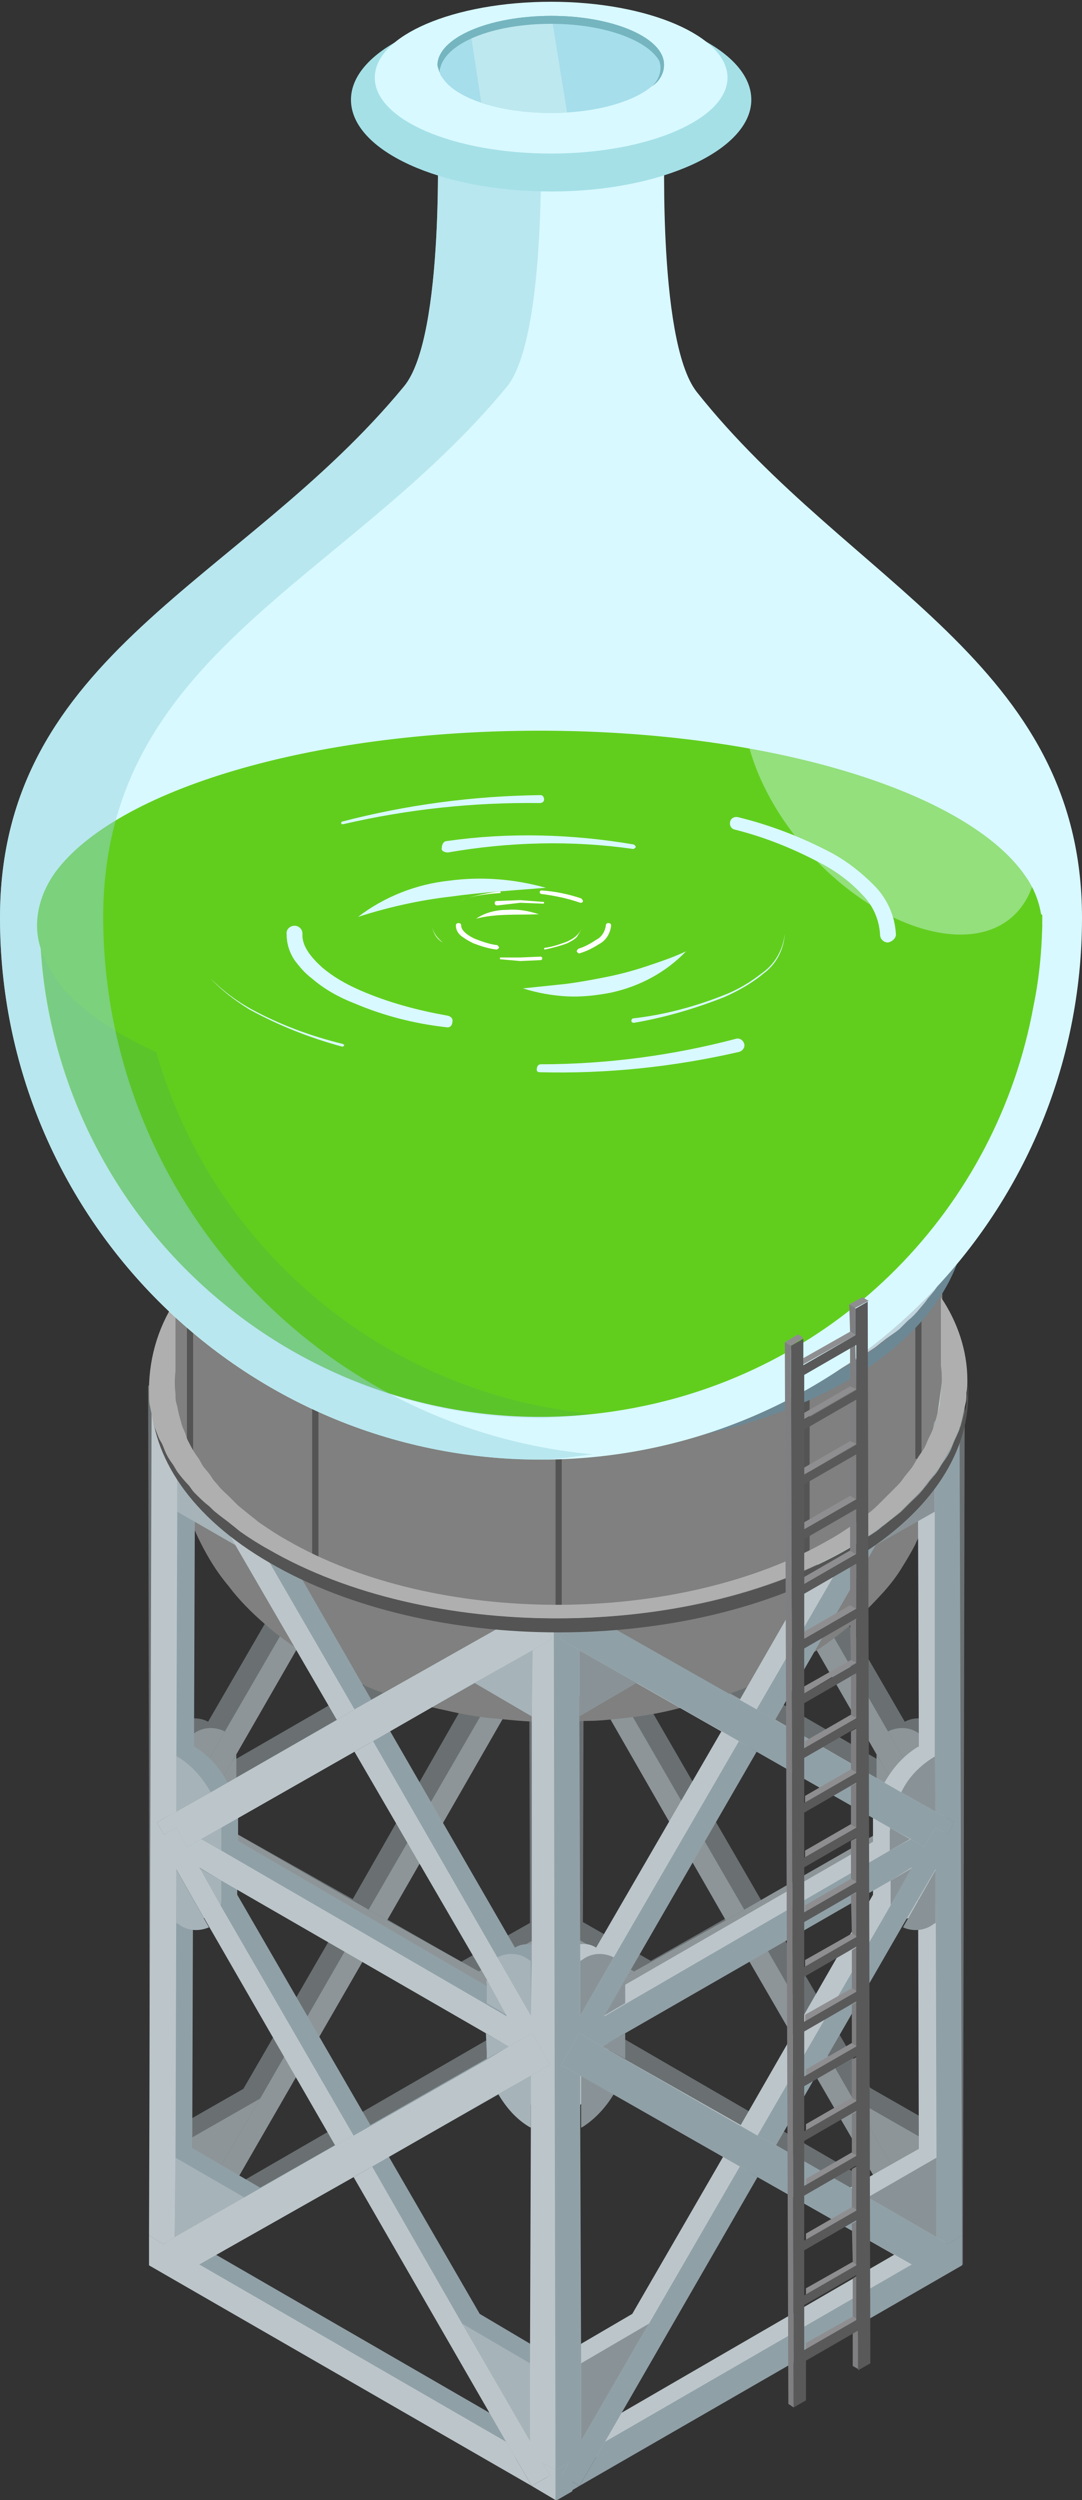 <?xml version="1.0" encoding="utf-8"?>
<!-- Generator: Adobe Illustrator 24.0.0, SVG Export Plug-In . SVG Version: 6.00 Build 0)  -->
<svg version="1.1" id="Layer_1" xmlns="http://www.w3.org/2000/svg" xmlns:xlink="http://www.w3.org/1999/xlink" x="0px" y="0px"
	 viewBox="0 0 122.7 283.3" style="enable-background:new 0 0 122.7 283.3;" xml:space="preserve">
<rect x="0" y="0" width="122.7" height="283.3" fill="#333333" stroke="none"/>
<style type="text/css">
	.st0{fill:#6A7072;}
	.st1{fill:#8D9598;}
	.st2{fill:#7F807F;}
	.st3{fill:#535453;}
	.st4{fill:#6D8895;}
	.st5{fill:#C0D5DE;}
	.st6{fill:#A1B3BB;}
	.st7{fill:#D9E6EB;}
	.st8{opacity:0.75;fill:url(#SVGID_1_);enable-background:new    ;}
	.st9{fill:#90A0A7;}
	.st10{fill:#A6B3B9;}
	.st11{fill:#BCC6CA;}
	.st12{fill:#899397;}
	.st13{fill:#AEAFAE;}
	.st14{fill:#D8F9FF;}
	.st15{fill:#61CE1D;}
	.st16{opacity:0.1;fill:#2A65AA;enable-background:new    ;}
	.st17{opacity:0.49;fill:#98D4DE;enable-background:new    ;}
	.st18{fill:#A5E0E7;}
	.st19{fill:#A6DEEB;}
	.st20{clip-path:url(#SVGID_3_);}
	.st21{fill:#BEE8EF;}
	.st22{fill:#75B5BF;}
	.st23{opacity:0.42;fill:#D8F9FF;enable-background:new    ;}
	.st24{fill:#FFFFFF;}
	.st25{fill:#7F7F81;}
	.st26{fill:#8E8E90;}
	.st27{fill:#59595A;}
</style>
<title>chem_01</title>
<g>
	<g id="Layer_2_1_">
		<g id="Layer_1-2">
			<path class="st0" d="M63.1,230l43.4,25l0.8,2.7l1.9-1.1v-3.4l0.1-44.9l0,0v-2.2l0.1-49.1l-4.8,0.2L86.4,167l-10-17.4l-11.6-9.3
				l-1.4-9.9l-0.3,96.2L63.1,230z M66.1,217.8l0.1-32.7v6l0.2,0.1c1,0.8,2.4,0.9,3.5,0.3l14.3,24.8l-10.4,5.9L66.1,217.8z
				 M98.7,236.6l-10.3-17.8l14.4-8.2c0.8,1.5,2,2.8,3.5,3.7l0.2,0.1l-0.1,26.6L98.7,236.6z M71.3,180.8c0-0.1,0-0.3,0-0.4l15.1-8.6
				l14.9,25.9c0,0.2,0,0.3,0,0.5v2.2L71.3,183L71.3,180.8z M86.3,215.3l-15.1-26.1c0-0.2,0-0.4,0-0.6v-2.1l30,17.4v2.1
				c0,0.3,0,0.5,0,0.8L86.3,215.3z M84.3,168.3L70,176.4c-0.8-1.6-2.1-3-3.6-4l-0.2-0.1l0.1-27.7l6.7,3.9L84.3,168.3z M100,164
				l6.5,3.8l-0.1,27.7l-0.2-0.1c-1-0.8-2.5-0.9-3.6-0.3l-14.2-24.5L100,164z M68.8,229.9l17.4-9.9l17.3,30L68.8,229.9z"/>
			<polygon class="st1" points="64.4,138 71,149.5 64.3,145.7 			"/>
			<polygon class="st1" points="104.6,161.4 104.6,168.9 98.1,165.1 			"/>
			<polygon class="st1" points="71.9,223.4 64.1,227.9 64.1,218.9 			"/>
			<polygon class="st1" points="104.4,251 96.7,237.8 104.4,242.2 			"/>
			<path class="st1" d="M99.4,198.8l2.4,4.1l-2.4-1.4v-2.2C99.4,199.1,99.4,198.9,99.4,198.8z"/>
			<path class="st1" d="M104.3,196.5l0.2,0.1v6.2l-3.8-6.6C101.9,195.6,103.3,195.7,104.3,196.5z"/>
			<path class="st1" d="M99.4,204.8l2.6,1.5l-2.6,1.4c0-0.3,0-0.5,0-0.8L99.4,204.8z"/>
			<path class="st1" d="M104.3,215.4c-1.4-0.9-2.6-2.2-3.5-3.7l3.7-2.1v5.9L104.3,215.4z"/>
			<path class="st1" d="M69.3,190.3l-2.4-4.2l2.5,1.4v2.1C69.3,189.9,69.3,190.1,69.3,190.3z"/>
			<path class="st1" d="M69.4,181.9v2.2l-2.3-1.3l2.3-1.3C69.4,181.6,69.4,181.8,69.4,181.9z"/>
			<path class="st1" d="M68.1,177.5l-3.9,2.2v-6.3l0.2,0.1C66,174.5,67.3,175.8,68.1,177.5z"/>
			<path class="st1" d="M64.4,192.4l-0.2-0.1v-6.1l3.8,6.5C66.8,193.3,65.5,193.2,64.4,192.4z"/>
			<polygon class="st1" points="104.6,156.5 104.8,156.6 104.6,156.7 			"/>
			<polygon class="st1" points="104.6,161.4 98.1,165.1 86.6,171.7 84.5,172.9 69.3,181.5 67.1,182.8 65.5,183.7 64.2,181.5 
				62.8,182.3 62.1,180.9 62.9,180.4 64.3,179.7 68.1,177.5 82.4,169.3 84.5,168.1 104.6,156.7 104.8,156.6 106.8,160.1 			"/>
			<polygon class="st1" points="61.2,227.8 62.8,228.7 64.1,227.9 71.9,223.4 82.3,217.6 84.4,216.4 99.4,207.8 102,206.3 
				103.4,205.6 104.7,204.8 106,207.2 106.7,208.4 106.1,208.7 104.5,209.6 100.8,211.8 86.4,219.9 84.3,221.1 66.9,231.1 
				101.7,251.1 104.6,256.2 61.2,231.1 			"/>
			<polygon class="st1" points="105.8,253.5 107.3,254.4 107.3,254.6 107.3,257.7 104.6,256.2 106.7,255 			"/>
			<polygon class="st1" points="84.3,221.1 86.4,219.9 96.7,237.8 104.4,251 104.4,242.2 104.5,215.5 104.5,209.6 106.1,208.7 
				106.7,208.4 106,207.2 104.7,204.8 103.4,205.6 102,206.3 99.4,204.8 69.3,187.5 66.9,186.1 69.3,190.3 84.4,216.4 82.3,217.6 
				68,192.7 64.2,186.3 64.1,218.9 64.1,227.9 62.8,228.7 61.2,227.8 61.5,131.6 64.4,135.6 64.8,138.7 72.4,147.2 84.5,168.1 
				82.4,169.3 71,149.5 64.4,138 64.3,145.7 64.3,173.4 64.3,179.7 62.9,180.4 62.1,180.9 62.8,182.3 64.2,181.5 65.5,183.7 
				67.1,182.8 69.4,184.1 99.4,201.5 101.8,202.9 99.4,198.8 84.5,172.9 86.6,171.7 100.7,196.2 104.5,202.8 104.5,196.6 
				104.6,168.9 104.6,161.4 106.8,160.1 104.8,156.6 107.6,158.2 107.4,207.3 107.4,209.5 107.4,209.5 107.3,254.4 105.8,253.5 
				106.7,255 104.6,256.2 104.6,256.2 101.7,251.1 			"/>
			<path class="st0" d="M63.1,226.6l-0.3-96.2l-1.4,9.9l-11.6,9.3l-10,17.3l-18.2-9.7l-4.8-0.2l0.1,49.1v2.2l0,0l0.1,44.9v3.3
				l1.9,1.1l0.8-2.7l43.4-25L63.1,226.6z M52.3,222.3L42,216.4l14.3-24.8c1.1,0.6,2.5,0.5,3.5-0.3l0.2-0.1v-6l0.1,32.7L52.3,222.3z
				 M19.9,241.1l-0.1-26.6l0.2-0.1c1.5-0.9,2.6-2.2,3.5-3.7l14.4,8.2l-10.3,17.8L19.9,241.1z M54.9,183.1l-30,17.3v-2.2
				c0-0.2,0-0.4,0-0.5l14.9-25.9l15.2,8.6c0,0.1,0,0.3,0,0.4L54.9,183.1z M24.9,206.7c0-0.3,0-0.5,0-0.8v-2.1l30-17.4v2.1
				c0,0.2,0,0.4,0,0.6l-14.9,26.1L24.9,206.7z M53.3,148.4l6.7-3.8v27.7l-0.2,0.1c-1.6,1-2.8,2.4-3.6,4l-14.3-8.1L53.3,148.4z
				 M37.8,170.6l-14.2,24.5c-1.1-0.6-2.6-0.5-3.6,0.3l-0.2,0.1l-0.1-27.7l6.5-3.8L37.8,170.6z M22.6,250L40,220l17.4,9.9L22.6,250z"
				/>
			<polygon class="st1" points="61.8,138 55.2,149.5 61.9,145.7 			"/>
			<polygon class="st1" points="21.6,161.4 21.6,168.9 28.1,165.1 			"/>
			<polygon class="st1" points="54.3,223.4 62.1,227.9 62.1,218.9 			"/>
			<polygon class="st1" points="21.8,251 29.5,237.8 21.8,242.2 			"/>
			<path class="st1" d="M26.8,198.8l-2.4,4.1l2.4-1.4v-2.2C26.8,199.1,26.8,198.9,26.8,198.8z"/>
			<path class="st1" d="M21.9,196.5l-0.2,0.1v6.2l3.8-6.6C24.3,195.6,22.9,195.7,21.9,196.5z"/>
			<path class="st1" d="M26.8,204.8l-2.6,1.5l2.5,1.4c0-0.3,0-0.5,0-0.8L26.8,204.8z"/>
			<path class="st1" d="M22,215.4c1.5-0.9,2.6-2.2,3.5-3.7l-3.7-2.1v5.9L22,215.4z"/>
			<path class="st1" d="M56.9,190.3l2.4-4.2l-2.5,1.4v2.1C56.9,189.9,56.9,190.1,56.9,190.3z"/>
			<path class="st1" d="M56.8,181.9v2.2l2.3-1.3l-2.3-1.3C56.8,181.6,56.8,181.8,56.8,181.9z"/>
			<path class="st1" d="M58.1,177.5l3.9,2.2v-6.3l-0.2,0.1C60.2,174.5,58.9,175.8,58.1,177.5z"/>
			<path class="st1" d="M61.8,192.4l0.2-0.1v-6.1l-3.8,6.5C59.4,193.3,60.7,193.2,61.8,192.4z"/>
			<polygon class="st1" points="21.6,156.5 21.4,156.6 21.6,156.7 			"/>
			<polygon class="st1" points="21.6,161.4 28.1,165.1 39.7,171.7 41.7,172.9 56.8,181.5 59.2,182.8 60.7,183.7 62,181.5 
				63.4,182.3 64.1,180.9 63.3,180.4 62,179.7 58.1,177.5 43.8,169.3 41.7,168.1 21.6,156.7 21.4,156.6 19.4,160.1 			"/>
			<polygon class="st1" points="65,227.8 63.4,228.7 62.1,227.9 54.3,223.4 43.9,217.6 41.8,216.4 26.8,207.8 24.2,206.3 
				22.9,205.6 21.5,204.8 20.2,207.2 19.5,208.4 20.1,208.7 21.7,209.6 25.4,211.8 39.8,219.9 41.8,221.1 59.3,231.1 24.5,251.1 
				21.6,256.2 65,231.1 			"/>
			<polygon class="st1" points="20.4,253.5 18.9,254.4 18.9,254.6 18.9,257.7 21.6,256.2 19.6,255 			"/>
			<polygon class="st1" points="41.8,221.1 39.8,219.9 29.5,237.8 21.8,251 21.8,242.2 21.7,215.5 21.7,209.6 20.1,208.7 
				19.5,208.4 20.2,207.2 21.5,204.8 22.9,205.6 24.2,206.3 26.8,204.8 56.9,187.5 59.3,186.1 56.9,190.3 41.8,216.4 43.9,217.6 
				58.2,192.7 62,186.3 62.1,218.9 62.1,227.9 63.4,228.7 65,227.8 64.7,131.6 61.8,135.6 61.4,138.7 53.8,147.2 41.7,168.1 
				43.8,169.3 55.2,149.5 61.8,138 61.9,145.7 61.9,173.4 62,179.7 63.3,180.4 64.1,180.9 63.4,182.3 62,181.5 60.7,183.7 
				59.2,182.8 56.8,184.1 26.8,201.5 24.4,202.9 26.8,198.8 41.7,172.9 39.7,171.7 25.5,196.2 21.7,202.8 21.7,196.6 21.6,168.9 
				21.6,161.4 19.4,160.1 21.4,156.6 18.6,158.2 18.8,207.3 18.8,209.5 18.8,209.5 18.9,254.4 20.4,253.5 19.6,255 21.6,256.2 
				21.6,256.2 24.5,251.1 			"/>
			<path class="st2" d="M19.9,135.7c0,0.1,0,0.2,0,0.3v0.6c0,0.2,0,0.4,0,0.6s0,0.4,0.1,0.6s0.1,0.4,0.1,0.6s0.1,0.4,0.1,0.6
				s0.1,0.4,0.1,0.6s0.1,0.4,0.2,0.6s0.1,0.4,0.2,0.6s0.2,0.4,0.2,0.6s0.1,0.4,0.2,0.6s0.2,0.4,0.3,0.6l0.3,0.6
				c0.1,0.2,0.2,0.4,0.4,0.6l0.3,0.6c0.1,0.2,0.3,0.4,0.4,0.6l0.4,0.5l0.5,0.6l0.4,0.5l0.5,0.6l0.5,0.5l0.6,0.6l0.5,0.5
				c0.2,0.2,0.4,0.4,0.7,0.6s0.4,0.3,0.5,0.5s0.5,0.4,0.7,0.6s0.4,0.3,0.6,0.4s0.5,0.4,0.8,0.6l0.6,0.4c0.3,0.2,0.7,0.4,1,0.6
				l0.5,0.3c0.5,0.3,1,0.6,1.6,0.9c17.3,9.6,44.8,9.4,61.5-0.6c0.5-0.3,1-0.6,1.5-0.9l0.5-0.3l0.9-0.6L98,151l0.8-0.6l0.5-0.4
				c0.2-0.2,0.5-0.4,0.7-0.6l0.5-0.5c0.2-0.2,0.4-0.4,0.6-0.6s0.3-0.3,0.4-0.5l0.6-0.6l0.4-0.5c0.2-0.2,0.3-0.4,0.5-0.6l0.4-0.5
				c0.1-0.2,0.3-0.4,0.4-0.6s0.2-0.4,0.3-0.5s0.3-0.4,0.4-0.6s0.2-0.4,0.3-0.5l0.3-0.6c0.1-0.2,0.2-0.4,0.3-0.6s0.2-0.4,0.3-0.6
				s0.1-0.4,0.2-0.6s0.2-0.4,0.2-0.6l0.2-0.6c0.1-0.2,0.1-0.4,0.2-0.6s0.1-0.4,0.1-0.6s0.1-0.4,0.1-0.6s0-0.4,0.1-0.6
				c0-0.2,0.1-0.4,0.1-0.6c0-0.2,0-0.4,0-0.6s0-0.2,0-0.3l-0.1,27.2c0,0.5,0,1.2-0.1,1.7c-0.1,0.8-0.2,1.8-0.3,2.5
				c-0.2,1.2-0.5,2.4-0.9,3.5c-0.2,0.8-0.6,1.8-0.9,2.5c-0.2,0.5-0.6,1.2-0.8,1.7c-0.4,0.8-1,1.8-1.5,2.6c-0.6,1-1.3,1.9-2.1,2.8
				c-0.9,1-1.9,2-2.9,3c-1.9,1.7-3.9,3.2-6.1,4.5c-1.6,1-3.3,1.9-5.1,2.7c-1.8,0.8-3.5,1.4-5.4,2c-1.4,0.4-3,0.8-4.6,1.2
				c-2.1,0.5-4.2,0.8-6.4,1c-0.8,0.1-2,0.2-2.8,0.2s-2,0.1-2.8,0.1s-2,0-2.8,0c-1.7,0-3.4-0.2-5.6-0.4c-1.2-0.1-3.1-0.4-5.2-0.9
				c-2-0.4-4-1-6-1.6c-1.9-0.6-3.7-1.4-5.5-2.3c-1.8-0.9-3.5-1.9-5.2-3c-1.3-0.9-2.6-1.8-3.8-2.9c-1.5-1.3-2.9-2.7-4.1-4.3
				c-1.1-1.3-2-2.7-2.8-4.2c-0.7-1.3-1.3-2.7-1.9-4.2c-0.5-1.4-0.8-2.8-1.1-4.2c-0.1-0.7-0.2-1.7-0.3-2.5c0-0.5,0-1.3,0-1.8l0,0
				L19.9,135.7z"/>
			<rect x="63" y="163.3" class="st3" width="0.7" height="19.2"/>
			<rect x="63.3" y="163.3" class="st3" width="0.3" height="19.2"/>
			<rect x="35.4" y="157.6" class="st3" width="0.7" height="19.2"/>
			<rect x="35.8" y="157.6" class="st3" width="0.3" height="19.2"/>
			<rect x="21.2" y="146.1" class="st3" width="0.7" height="19.2"/>
			<rect x="21.5" y="146.1" class="st3" width="0.3" height="19.2"/>
			<rect x="103.8" y="146.1" class="st3" width="0.7" height="19.2"/>
			<rect x="103.9" y="146.1" class="st3" width="0.3" height="19.2"/>
			<rect x="91.1" y="157.6" class="st3" width="0.7" height="19.2"/>
			<rect x="91.5" y="157.6" class="st3" width="0.3" height="19.2"/>
			<path class="st4" d="M17.2,137.3c0,0.4,0,0.8,0.1,1.2c0.1,0.5,0.2,0.9,0.3,1.4c0.1,0.4,0.2,0.8,0.3,1.2s0.4,0.9,0.6,1.4
				s0.3,0.8,0.5,1.1s0.5,0.9,0.8,1.3s0.4,0.7,0.7,1.1s0.7,0.9,1.1,1.3s0.5,0.7,0.8,1s0.9,0.9,1.4,1.3s0.6,0.6,1,1
				c0.5,0.5,1.1,0.9,1.8,1.4c0.3,0.3,0.6,0.5,1,0.8c1,0.7,2,1.4,3.1,2c18,10.4,47.2,10.4,65.3,0c1.1-0.6,2.2-1.3,3.2-2
				c0.3-0.2,0.6-0.5,0.9-0.7c0.6-0.5,1.3-1,1.9-1.5c0.3-0.3,0.6-0.6,0.9-0.9c0.5-0.4,1-0.9,1.4-1.4s0.6-0.7,0.8-1s0.8-0.9,1.1-1.4
				s0.4-0.7,0.7-1.1s0.6-0.9,0.8-1.4s0.3-0.8,0.5-1.1s0.4-0.9,0.6-1.4s0.2-0.8,0.3-1.2s0.3-0.9,0.3-1.4s0.1-0.8,0.1-1.2
				s0.1-0.9,0.1-1.4v1.7c0,6.9-4.5,13.8-13.6,19.1c-18.1,10.4-47.3,10.4-65.3,0c-8.9-5.2-13.4-12-13.4-18.8v-1.8
				C17.1,136.5,17.2,136.9,17.2,137.3z"/>
			<path class="st5" d="M17.2,137.3c0,0.4,0,0.8,0.1,1.2c0.1,0.5,0.2,0.9,0.3,1.4c0.1,0.4,0.2,0.8,0.3,1.2s0.4,0.9,0.6,1.4
				s0.3,0.8,0.5,1.1s0.5,0.9,0.8,1.3s0.4,0.7,0.7,1.1s0.7,0.9,1.1,1.3s0.5,0.7,0.8,1s0.9,0.9,1.4,1.3s0.6,0.6,1,0.9
				c0.5,0.5,1.2,0.9,1.8,1.4c0.3,0.3,0.6,0.5,1,0.8c1,0.7,2,1.4,3.1,2c18,10.4,47.2,10.4,65.3,0c1.1-0.7,2.2-1.3,3.2-2
				c0.3-0.2,0.6-0.5,0.9-0.7c0.6-0.5,1.3-0.9,1.9-1.4c0.3-0.3,0.6-0.6,0.9-0.9c0.5-0.4,1-0.9,1.4-1.4s0.6-0.7,0.8-1s0.8-0.9,1.1-1.4
				s0.4-0.7,0.7-1.1s0.6-0.9,0.8-1.4s0.3-0.8,0.5-1.2s0.4-0.9,0.6-1.4s0.2-0.8,0.3-1.2s0.3-0.9,0.3-1.4s0.1-0.8,0.1-1.2
				s0.1-0.9,0.1-1.4c0-6.8-4.4-13.6-13.4-18.8c-18-10.4-47.2-10.4-65.3,0C21.1,122.5,16.6,130,17.2,137.3z M32.7,118.1
				c17-9.8,44.4-9.8,61.3,0c8.4,4.9,12.6,11.3,12.6,17.6c0,0.4-0.1,0.9-0.1,1.3s0,0.8-0.1,1.1s-0.2,0.9-0.3,1.3s-0.2,0.7-0.3,1.1
				s-0.3,0.9-0.5,1.3s-0.3,0.7-0.5,1.1s-0.5,0.9-0.8,1.3s-0.4,0.7-0.6,1s-0.7,0.8-1,1.3s-0.5,0.6-0.8,1s-0.9,0.9-1.3,1.3
				s-0.6,0.6-0.9,0.9c-0.5,0.5-1.1,0.9-1.7,1.4c-0.3,0.2-0.6,0.4-0.8,0.7c-0.9,0.6-1.9,1.3-3,1.9c-17,9.8-44.4,9.8-61.3,0
				c-1-0.6-2-1.2-3-1.9c-0.3-0.2-0.6-0.5-0.9-0.7c-0.6-0.4-1.1-0.9-1.6-1.3c-0.3-0.3-0.6-0.6-0.9-0.9s-0.9-0.8-1.3-1.2
				s-0.5-0.6-0.8-1s-0.7-0.8-1-1.3s-0.4-0.7-0.6-1s-0.5-0.8-0.8-1.3s-0.3-0.7-0.5-1.1s-0.4-0.8-0.5-1.3s-0.2-0.7-0.3-1.1
				s-0.2-0.9-0.3-1.3s-0.1-0.7-0.1-1.1C19.4,130.3,23.6,123.3,32.7,118.1z"/>
			<path class="st6" d="M51.5,124.9c0,0.1,0,0.2,0,0.3c0,0.1,0,0.2,0.1,0.3c0,0.1,0,0.2,0.1,0.3c0,0.1,0.1,0.2,0.1,0.3l0.1,0.3
				c0.1,0.1,0.1,0.2,0.2,0.3s0.1,0.2,0.2,0.3c0.1,0.1,0.2,0.2,0.3,0.3c0.1,0.1,0.1,0.2,0.2,0.3c0.1,0.1,0.2,0.2,0.3,0.3
				c0.1,0.1,0.2,0.2,0.2,0.2c0.1,0.1,0.3,0.2,0.4,0.4l0.3,0.2c0.2,0.2,0.5,0.4,0.8,0.5c4.5,2.6,11.8,2.6,16.3,0
				c0.3-0.2,0.6-0.3,0.8-0.5l0.2-0.2c0.2-0.1,0.3-0.2,0.5-0.4c0.1-0.1,0.2-0.1,0.2-0.2l0.3-0.3c0.1-0.1,0.1-0.2,0.2-0.3
				c0.1-0.1,0.2-0.2,0.3-0.3l0.2-0.3c0.1-0.1,0.1-0.2,0.2-0.3c0-0.1,0.1-0.2,0.1-0.3c0.1-0.1,0.1-0.2,0.2-0.3c0-0.1,0.1-0.2,0.1-0.3
				c0-0.1,0.1-0.2,0.1-0.3s0-0.2,0-0.3s0-0.2,0-0.3l0,0v0.5c0,1.7-1.1,3.4-3.4,4.8c-4.5,2.6-11.8,2.6-16.3,0c-2.2-1.3-3.3-3-3.3-4.7
				v-0.4C51.4,124.7,51.4,124.8,51.5,124.9z"/>
			<path class="st7" d="M74.5,124.9c0,0.1,0,0.2,0,0.3s-0.1,0.2-0.1,0.3c0,0.1,0,0.2-0.1,0.3c0,0.1-0.1,0.2-0.2,0.3
				c0,0.1-0.1,0.2-0.1,0.3c-0.1,0.1-0.1,0.2-0.2,0.3l-0.2,0.3c-0.1,0.1-0.2,0.2-0.3,0.3c-0.1,0.1-0.1,0.2-0.2,0.3l-0.3,0.3
				c-0.1,0.1-0.2,0.2-0.2,0.2c-0.1,0.1-0.3,0.3-0.5,0.4l-0.2,0.2c-0.2,0.2-0.5,0.3-0.8,0.5c-4.5,2.6-11.8,2.6-16.3,0
				c-0.3-0.2-0.5-0.3-0.8-0.5l-0.3-0.2c-0.1-0.1-0.3-0.2-0.4-0.4c-0.1-0.1-0.2-0.1-0.2-0.2c-0.1-0.1-0.2-0.2-0.3-0.3
				c-0.1-0.1-0.1-0.2-0.2-0.3c-0.1-0.1-0.2-0.2-0.3-0.3c-0.1-0.1-0.1-0.2-0.2-0.3s-0.1-0.2-0.2-0.3l-0.1-0.3
				c-0.1-0.1-0.1-0.2-0.1-0.3c0-0.1,0-0.2-0.1-0.3c0-0.1-0.1-0.2-0.1-0.3c0-0.1,0-0.2,0-0.3c-0.2-1.8,1-3.7,3.4-5.1
				c4.5-2.6,11.8-2.6,16.3,0c2.2,1.3,3.3,3,3.3,4.7C74.5,124.7,74.5,124.8,74.5,124.9z"/>
			
				<linearGradient id="SVGID_1_" gradientUnits="userSpaceOnUse" x1="-2034.69" y1="161.447" x2="-2011.635" y2="161.447" gradientTransform="matrix(-1 0 0 -1 -1960.2 286)">
				<stop  offset="0" style="stop-color:#FFFFFF"/>
				<stop  offset="1" style="stop-color:#89B3C6"/>
			</linearGradient>
			<path class="st8" d="M74.5,124.9c0,0.1,0,0.2,0,0.3s-0.1,0.2-0.1,0.3s0,0.2-0.1,0.3c0,0.1-0.1,0.2-0.1,0.3l-0.1,0.3
				c-0.1,0.1-0.1,0.2-0.2,0.3l-0.2,0.3c-0.1,0.1-0.2,0.2-0.3,0.3c-0.1,0.1-0.1,0.2-0.2,0.3c-0.1,0.1-0.2,0.2-0.3,0.3l-0.2,0.2
				l-0.5,0.4l-0.2,0.2c-0.3,0.2-0.5,0.3-0.8,0.5c-4.5,2.6-11.8,2.6-16.3,0c-0.3-0.2-0.5-0.3-0.8-0.5l-0.2-0.2l-0.4-0.4l-0.2-0.2
				c-0.1-0.1-0.2-0.2-0.3-0.3l-0.2-0.3c-0.1-0.1-0.2-0.2-0.3-0.3c-0.1-0.1-0.1-0.2-0.2-0.3c-0.1-0.1-0.1-0.2-0.2-0.3
				s-0.1-0.2-0.1-0.3c-0.1-0.1-0.1-0.2-0.1-0.3l-0.1-0.3c0-0.1-0.1-0.2-0.1-0.3c0-0.1,0-0.2,0-0.3c-0.2-1.8,1-3.7,3.4-5.1
				c4.5-2.6,11.8-2.6,16.3,0c2.2,1.3,3.3,3,3.3,4.7C74.5,124.7,74.5,124.8,74.5,124.9z"/>
			<path class="st9" d="M18.8,255.6l43.4,25.1l0.8,2.7l1.9-1.1v-3.4l0.1-44.9l0,0v-2.2l0.1-49.1l-4.8,0.2l-18.2,9.7l-10-17.4
				L20.5,166l-1.4-9.9l-0.3,96.2L18.8,255.6z M21.8,243.4l0.1-32.7v6l0.2,0.1c1,0.8,2.4,0.9,3.5,0.3L39.9,242l-10.4,5.9L21.8,243.4z
				 M54.4,262.2l-10.3-17.8l14.4-8.2c0.8,1.5,2,2.8,3.5,3.7l0.2,0.1L62,266.7L54.4,262.2z M27,206.4c0-0.1,0-0.3,0-0.4l15.1-8.6
				l14.9,25.9c0,0.2,0,0.3,0,0.5v2.3L27,208.6V206.4z M42,240.8l-15.1-26.1c0-0.2,0-0.4,0-0.6V212l30,17.4v2.1c0,0.3,0,0.5,0,0.8
				L42,240.8z M40.1,193.8L25.8,202c-0.8-1.6-2.1-3-3.6-4l-0.2-0.1l0.1-27.7l6.6,3.9L40.1,193.8z M55.7,189.7l6.5,3.8l-0.1,27.7
				L62,221c-1.4-0.8-2.7-0.9-3.6-0.3l-14.2-24.6L55.7,189.7z M24.5,255.5l17.5-9.9l17.3,30L24.5,255.5z"/>
			<polygon class="st10" points="20.1,163.6 26.7,175.1 20.1,171.3 			"/>
			<polygon class="st10" points="60.4,187 60.3,194.5 53.8,190.7 			"/>
			<polygon class="st10" points="27.7,249 19.8,253.5 19.9,244.5 			"/>
			<polygon class="st10" points="60.1,276.6 52.4,263.3 60.1,267.8 			"/>
			<path class="st10" d="M55.2,224.3l2.4,4.1l-2.4-1.4v-2.2C55.1,224.7,55.2,224.5,55.2,224.3z"/>
			<path class="st10" d="M60,222.1l0.2,0.1v6.2l-3.8-6.6C57.6,221.2,59,221.3,60,222.1z"/>
			<path class="st10" d="M55.1,230.4l2.6,1.5l-2.5,1.4c0-0.3,0-0.5,0-0.8L55.1,230.4z"/>
			<path class="st10" d="M60,241c-1.5-0.9-2.6-2.2-3.5-3.7l3.7-2.1v5.9L60,241z"/>
			<path class="st10" d="M25,215.9l-2.4-4.2l2.5,1.4v2.1C25.1,215.4,25.1,215.7,25,215.9z"/>
			<path class="st10" d="M25.1,207.5v2.2l-2.3-1.3l2.3-1.3C25.1,207.2,25.1,207.4,25.1,207.5z"/>
			<path class="st10" d="M23.9,203.1l-3.9,2.2V199l0.2,0.1C21.8,200.1,23,201.5,23.9,203.1z"/>
			<path class="st10" d="M20.2,218l-0.2-0.1v-6l3.7,6.5C22.5,218.9,21.2,218.8,20.2,218z"/>
			<polygon class="st11" points="60.4,182.1 60.5,182.2 60.4,182.3 			"/>
			<polygon class="st11" points="60.4,187 53.8,190.7 42.3,197.3 40.2,198.5 25.1,207.1 22.8,208.4 21.2,209.3 20,207.1 18.6,207.9 
				17.8,206.5 18.7,206 20,205.3 23.9,203.1 38.2,194.9 40.2,193.7 60.4,182.3 60.5,182.2 62.6,185.7 			"/>
			<polygon class="st11" points="16.9,253.3 18.5,254.3 19.8,253.5 27.7,249 38,243.1 40.1,242 55.2,233.4 57.7,231.9 59.1,231.1 
				60.4,230.4 61.7,232.8 62.4,234 61.8,234.3 60.2,235.2 56.5,237.3 42.2,245.5 40.1,246.7 22.6,256.6 57.4,276.7 60.3,281.7 
				16.9,256.7 			"/>
			<polygon class="st11" points="61.5,279.1 63,279.9 63,280.2 63,283.3 60.3,281.7 62.4,280.5 			"/>
			<polygon class="st11" points="40.1,246.7 42.2,245.5 52.4,263.3 60.1,276.6 60.1,267.8 60.2,241.1 60.2,235.2 61.8,234.3 
				62.4,234 61.7,232.8 60.4,230.4 59.1,231.1 57.7,231.9 55.1,230.4 25.1,213.1 22.6,211.6 25,215.9 40.1,242 38,243.1 23.7,218.3 
				20,211.8 19.9,244.5 19.8,253.5 18.5,254.3 16.9,253.3 17.2,157.2 20.1,161.2 20.5,164.3 28.1,172.8 40.2,193.7 38.2,194.9 
				26.7,175.1 20.1,163.6 20.1,171.3 20,198.9 20,205.3 18.7,206 17.8,206.5 18.6,207.9 20,207.1 21.2,209.3 22.8,208.4 25.1,209.7 
				55.1,227.1 57.5,228.5 55.2,224.3 40.2,198.5 42.3,197.3 56.4,221.8 60.2,228.4 60.3,222.2 60.3,194.5 60.4,187 62.6,185.7 
				60.5,182.2 63.3,183.8 63.2,232.9 63.1,235.1 63.1,235.1 63,279.9 61.5,279.1 62.4,280.5 60.3,281.7 60.3,281.7 57.4,276.7 			
				"/>
			<path class="st11" d="M107.2,252.2l-0.3-96.2l-1.4,9.9l-11.6,9.3l-10,17.4l-18.2-9.7l-2.2,0.1L63,279.7v3.6l0.8-2.7l43.4-25.1
				L107.2,252.2z M96.4,247.9L86.1,242l14.3-24.8c1.1,0.6,2.5,0.4,3.5-0.3l0.2-0.1v-6l0.1,32.7L96.4,247.9z M64,266.7L63.9,240
				l0.2-0.1c1.4-0.9,2.6-2.2,3.5-3.7l14.4,8.2l-10.3,17.8L64,266.7z M99,208.7L69,226v-2.2c0-0.2,0-0.4,0-0.5l14.9-25.9l15.1,8.6
				c0,0.1,0,0.3,0,0.4L99,208.7z M69,232.3c0-0.3,0-0.5,0-0.8v-2.1L99,212v2.1c0,0.2,0,0.4,0,0.6l-15,26.1L69,232.3z M97.4,174
				l6.7-3.8l0.1,27.7l-0.2,0.1c-1.6,1-2.8,2.4-3.7,4L86,193.8L97.4,174z M81.8,196.2l-14.2,24.5c-0.9-0.6-2.2-0.6-3.6,0.3l-0.2,0.1
				l-0.1-27.7l6.5-3.8L81.8,196.2z M66.7,275.6l17.3-30l17.4,9.9L66.7,275.6z"/>
			<polygon class="st12" points="105.9,163.6 99.3,175.1 106,171.3 			"/>
			<polygon class="st12" points="65.7,187 65.7,194.5 72.2,190.7 			"/>
			<polygon class="st12" points="98.4,249 106.2,253.5 106.2,244.5 			"/>
			<polygon class="st12" points="65.9,276.6 73.6,263.3 65.9,267.8 			"/>
			<path class="st12" d="M70.9,224.3l-2.4,4.1l2.4-1.4v-2.2C70.9,224.7,70.9,224.5,70.9,224.3z"/>
			<path class="st12" d="M66,222.1l-0.2,0.1v6.2l3.8-6.6C68.4,221.2,67,221.3,66,222.1z"/>
			<path class="st12" d="M70.9,230.4l-2.6,1.5l2.6,1.4c0-0.3,0-0.5,0-0.8L70.9,230.4z"/>
			<path class="st12" d="M66.1,241c1.4-0.9,2.6-2.2,3.5-3.7l-3.7-2.1v5.9L66.1,241z"/>
			<path class="st12" d="M101,215.9l2.4-4.2l-2.4,1.4v2.1C101,215.4,101,215.7,101,215.9z"/>
			<path class="st12" d="M100.9,207.5v2.2l2.3-1.3l-2.3-1.3C101,207.2,100.9,207.4,100.9,207.5z"/>
			<path class="st12" d="M102.2,203.1l3.9,2.2V199l-0.2,0.1C104.3,200.1,103,201.4,102.2,203.1z"/>
			<path class="st12" d="M105.9,218l0.2-0.1v-6l-3.7,6.5C103.5,218.9,104.9,218.8,105.9,218z"/>
			<polygon class="st9" points="65.7,182.1 65.5,182.2 65.7,182.3 			"/>
			<polygon class="st9" points="65.7,187 72.2,190.7 83.8,197.3 85.8,198.5 100.9,207.1 103.3,208.4 104.8,209.3 106.1,207.1 
				107.5,207.9 108.2,206.5 107.4,206 106.1,205.3 102.2,203.1 87.9,194.9 85.8,193.7 65.7,182.3 65.5,182.2 63.5,185.7 			"/>
			<polygon class="st9" points="109.1,253.3 107.5,254.3 106.2,253.5 98.4,249 88,243.1 85.9,242 70.9,233.4 68.3,231.9 66.9,231.1 
				65.7,230.4 64.3,232.8 63.6,234 64.2,234.3 65.8,235.2 69.5,237.3 83.9,245.5 85.9,246.7 103.4,256.6 68.6,276.7 65.7,281.7 
				109.1,256.7 			"/>
			<polygon class="st9" points="64.5,279.1 63,279.9 63,280.2 63,283.3 65.7,281.7 63.7,280.5 			"/>
			<polygon class="st9" points="85.9,246.7 83.9,245.5 73.6,263.3 65.9,276.6 65.9,267.8 65.8,241.1 65.8,235.2 64.2,234.3 
				63.6,234 64.3,232.8 65.7,230.4 66.9,231.1 68.3,231.9 70.9,230.4 101,213.1 103.4,211.6 101,215.9 85.9,242 88,243.1 
				102.3,218.3 106.1,211.8 106.2,244.5 106.2,253.5 107.5,254.3 109.1,253.3 108.8,157.2 105.9,161.2 105.5,164.3 97.9,172.8 
				85.8,193.7 87.9,194.9 99.3,175.1 105.9,163.6 106,171.3 106,198.9 106.1,205.3 107.4,206 108.2,206.5 107.5,207.9 106.1,207.1 
				104.8,209.3 103.3,208.4 100.9,209.7 70.9,227.1 68.5,228.5 70.9,224.3 85.8,198.5 83.8,197.3 69.6,221.8 65.8,228.4 65.8,222.2 
				65.7,194.5 65.7,187 63.5,185.7 65.5,182.2 62.8,183.8 62.9,232.9 62.9,235.1 62.9,235.1 63,279.9 64.5,279.1 63.7,280.5 
				65.7,281.7 65.7,281.7 68.6,276.7 			"/>
			<path class="st3" d="M17.1,158c0,0.4,0,0.8,0.1,1.2c0.1,0.5,0.2,0.9,0.3,1.4c0.1,0.4,0.2,0.8,0.3,1.2s0.4,0.9,0.6,1.4
				s0.3,0.8,0.5,1.1s0.5,0.9,0.8,1.4s0.4,0.7,0.7,1.1s0.7,0.9,1.1,1.3s0.5,0.7,0.8,1s0.9,0.9,1.4,1.3s0.6,0.6,1,0.9
				c0.5,0.5,1.1,0.9,1.8,1.4c0.3,0.3,0.6,0.5,1,0.8c1,0.7,2,1.4,3.2,2c18,10.5,47.3,10.5,65.5,0c1.1-0.7,2.2-1.3,3.2-2
				c0.3-0.2,0.6-0.5,0.9-0.7c0.6-0.5,1.3-1,1.9-1.5c0.3-0.3,0.6-0.6,0.9-0.9c0.5-0.5,1-0.9,1.4-1.4s0.6-0.7,0.8-1s0.8-0.9,1.1-1.4
				s0.4-0.7,0.7-1.1s0.6-0.9,0.8-1.4s0.3-0.8,0.5-1.2c0.2-0.4,0.4-0.9,0.6-1.4c0.1-0.4,0.2-0.8,0.3-1.2s0.3-0.9,0.3-1.4
				s0.1-0.8,0.1-1.2c0.1-0.5,0.1-0.9,0.1-1.4c0,0,0-0.1,0-0.1v1.8c0,6.9-4.5,13.8-13.7,19.1c-18.1,10.5-47.4,10.5-65.5,0
				c-9-5.2-13.4-12-13.5-18.8v-1.8C17,157.2,17.1,157.6,17.1,158z"/>
			<path class="st13" d="M19.9,147.4v8c-0.1,0.8-0.1,1.7,0,2.5c0,0.4,0,0.8,0.1,1.1s0.2,0.9,0.3,1.3s0.2,0.7,0.3,1.1
				s0.4,0.9,0.5,1.3s0.3,0.7,0.5,1.1s0.5,0.9,0.8,1.3s0.4,0.7,0.6,1s0.7,0.8,1,1.3s0.5,0.6,0.8,1s0.8,0.8,1.3,1.3s0.6,0.6,0.9,0.9
				c0.5,0.4,1.1,0.9,1.6,1.3c0.3,0.2,0.6,0.5,0.9,0.7c0.9,0.6,1.9,1.3,3,1.9c16.9,9.8,44.4,9.8,61.5,0c1.1-0.6,2.1-1.3,3-1.9
				c0.3-0.2,0.6-0.4,0.9-0.7c0.6-0.4,1.2-0.9,1.7-1.4c0.3-0.3,0.6-0.6,0.9-0.9c0.4-0.4,0.9-0.9,1.3-1.3s0.5-0.6,0.8-1s0.7-0.8,1-1.3
				s0.4-0.7,0.6-1s0.6-0.8,0.8-1.3s0.3-0.7,0.5-1.1s0.4-0.9,0.5-1.3s0.2-0.7,0.3-1.1s0.3-0.9,0.3-1.3s0.1-0.8,0.1-1.1
				s0.1-0.9,0.1-1.3c0-0.6,0-1.1-0.1-1.7v-7.8c1.9,2.8,3,6.1,3,9.4c0,0.5,0,0.9-0.1,1.4c0,0.4,0,0.8-0.1,1.2s-0.2,0.9-0.3,1.4
				s-0.2,0.8-0.3,1.2c-0.2,0.5-0.4,0.9-0.6,1.4c-0.2,0.4-0.3,0.8-0.5,1.1s-0.5,0.9-0.8,1.4s-0.4,0.7-0.7,1.1s-0.7,0.9-1.1,1.4
				s-0.5,0.7-0.8,1s-0.9,0.9-1.4,1.4c-0.3,0.3-0.6,0.6-0.9,0.9c-0.6,0.5-1.2,1-1.9,1.5c-0.3,0.2-0.6,0.5-0.9,0.7
				c-1,0.7-2.1,1.4-3.2,2C77.8,186,48.5,186,30.5,175.6c-1.1-0.6-2.2-1.3-3.2-2c-0.4-0.3-0.6-0.5-1-0.8c-0.6-0.5-1.2-0.9-1.8-1.4
				c-0.4-0.3-0.6-0.6-1-0.9s-1-0.9-1.4-1.3s-0.5-0.7-0.8-1s-0.8-0.9-1.1-1.3s-0.4-0.7-0.7-1.1s-0.6-0.9-0.8-1.4s-0.3-0.8-0.5-1.1
				s-0.4-0.9-0.6-1.4s-0.2-0.8-0.3-1.2c-0.1-0.4-0.2-0.9-0.3-1.4c-0.1-0.4-0.1-0.8-0.1-1.2C16.8,154.3,17.8,150.6,19.9,147.4z"/>
			<path class="st14" d="M45.8,43.8c4.7-5.6,3.8-29.3,3.8-29.3h25.8c0,0-1,24,3.6,29.9c17.3,21.8,43.7,30.6,43.7,59.6
				c0,33.9-27.5,61.4-61.4,61.4S0,137.9,0,104C0,74.1,27.5,66,45.8,43.8z"/>
			<path class="st15" d="M7.4,100.8l-2.9,2.9c0,3.6,0.3,7.2,1,10.8c6,30.8,35.8,51,66.6,45c23-4.4,40.9-22.5,45.1-45.5
				c0.7-3.4,1-6.8,1-10.3l-3.5-3c-6.7-9.8-26.2-16.4-53.4-16.4C34.4,84.3,14.6,91.3,7.4,100.8z"/>
			<path class="st16" d="M7.4,100.8c7.2-9.6,27-16.5,53.8-16.5c2,0,3.8,0.1,5.7,0.2c-24,0.9-41.8,7.4-48.4,16.3l-2.9,2.9
				c0,3.6,0.3,7.2,1,10.8c4.8,24.7,25.4,43.3,50.5,45.7c-1.8,0.3-3.6,0.4-5.5,0.5c-27.3,0-50.8-19.3-56-46.2c-0.7-3.5-1-7.2-1-10.8
				L7.4,100.8z"/>
			<path class="st15" d="M4.2,104.9c0,2.5,1.2,4.9,3,7.2c7.9,8.8,29,14.8,54,14.8c25.5,0,46.8-6.3,54.2-15.3
				c1.7-1.8,2.7-4.2,2.8-6.7c-0.1-2-0.7-3.9-1.9-5.6c-6.5-9.5-28.7-16.5-55.1-16.5c-26,0-48,6.7-54.9,16
				C5,100.6,4.2,102.7,4.2,104.9z"/>
			<path class="st15" d="M17.9,104.9c0.1,1.9,0.9,3.8,2.2,5.2c5.7,6.3,20.9,10.7,38.9,10.7c18.4,0,33.8-4.5,39.1-11
				c1.2-1.3,2-3,2-4.8c-0.1-1.4-0.5-2.8-1.3-4C94.1,94,78.1,89,59,89c-18.7,0-34.6,4.8-39.6,11.5C18.4,101.8,17.9,103.3,17.9,104.9z
				"/>
			<path class="st15" d="M46.5,104.9c0,0.6,0.3,1.1,0.7,1.6c1.7,1.9,6.4,3.3,11.9,3.3s10.3-1.4,11.9-3.4c0.4-0.4,0.6-0.9,0.6-1.5
				c0-0.4-0.2-0.9-0.4-1.2c-1.4-2.1-6.3-3.7-12.1-3.7s-10.5,1.5-12,3.5C46.7,103.9,46.5,104.4,46.5,104.9z"/>
			<path class="st15" d="M68.8,105.4c0,0.3,0.1,0.6,0.3,0.8c0.8,1,3,1.8,5.6,1.8s4.9-0.7,5.7-1.8c0.2-0.2,0.3-0.5,0.3-0.8
				c0-0.2-0.1-0.5-0.2-0.7c-0.7-1.1-3-2-5.8-2s-5,0.8-5.7,1.9C68.9,104.9,68.8,105.1,68.8,105.4z"/>
			<path class="st15" d="M43.2,107.6c0,0.2,0.1,0.4,0.2,0.6c0.5,0.8,2,1.3,3.7,1.3s3.2-0.5,3.7-1.3c0.1-0.2,0.2-0.4,0.2-0.6
				c0-0.2,0-0.3-0.1-0.5c-0.5-0.8-2-1.4-3.8-1.4s-3.3,0.6-3.7,1.4C43.2,107.2,43.2,107.4,43.2,107.6z"/>
			<path class="st14" d="M21.7,105.8c0.1,1.9,0.9,3.7,2.2,5.1c1.3,1.4,2.8,2.5,4.4,3.5c3.3,1.8,6.8,3.2,10.5,4.2
				c0.1,0,0.1,0,0.2-0.1s0-0.1-0.1-0.2c0,0,0,0,0,0l0,0c-3.7-0.9-7.2-2.2-10.5-4c-1.6-0.9-3.1-2-4.5-3.4
				C22.6,109.5,21.8,107.7,21.7,105.8z"/>
			<path class="st14" d="M61.2,121.5c7.6,0.2,15.2-0.6,22.6-2.3c0.4-0.1,0.7-0.5,0.6-0.9c-0.1-0.4-0.5-0.7-0.9-0.6l0,0l0,0
				c-7.2,1.9-14.7,2.9-22.2,2.9c-0.2,0-0.4,0.2-0.4,0.4C60.8,121.3,60.9,121.5,61.2,121.5z"/>
			<path class="st14" d="M101.6,105.9c-0.1-2.1-1-4.1-2.5-5.6c-1.4-1.4-2.9-2.6-4.7-3.6c-3.4-1.8-7-3.2-10.7-4.1
				c-0.4-0.1-0.8,0.1-0.9,0.5c-0.1,0.4,0.1,0.8,0.5,0.9l0,0c3.6,0.9,7,2.3,10.3,4.1c1.6,0.9,3,2,4.2,3.3c1.2,1.2,1.9,2.8,2,4.5l0,0
				c0,0.5,0.4,0.9,0.9,0.9C101.2,106.7,101.6,106.3,101.6,105.9L101.6,105.9z"/>
			<path class="st14" d="M61.2,90.1c-7.6,0.1-15.1,1.1-22.4,3c-0.1,0-0.1,0.1-0.1,0.2c0,0.1,0.1,0.1,0.2,0.1
				c7.3-1.7,14.8-2.5,22.3-2.4c0.2,0,0.5-0.1,0.5-0.4c0-0.2-0.1-0.5-0.4-0.5C61.3,90.1,61.3,90.1,61.2,90.1L61.2,90.1z"/>
			<path class="st14" d="M61.9,100.6c-3.6-1-7.3-1.3-11-0.8c-3.7,0.4-7.3,1.8-10.3,4.1c3.4-1.1,7-1.9,10.5-2.3
				C54.7,101.1,58.2,100.9,61.9,100.6z"/>
			<path class="st14" d="M89,105.8c-0.2,1.8-1.1,3.4-2.5,4.4c-1.4,1.1-2.9,2-4.5,2.6c-3.3,1.3-6.7,2.2-10.2,2.6
				c-0.1,0-0.2,0.1-0.2,0.3c0,0.1,0.1,0.2,0.3,0.2l0,0c3.5-0.6,6.9-1.6,10.2-2.9c1.6-0.7,3.2-1.6,4.5-2.7
				C88,109.3,88.9,107.6,89,105.8z"/>
			<path class="st14" d="M50.8,115.1c-3.4-0.6-6.8-1.5-10-2.9c-1.6-0.7-3-1.5-4.3-2.6c-1.2-1.1-2.3-2.4-2.2-3.8
				c0-0.5-0.4-0.9-0.9-0.9c0,0,0,0,0,0c-0.5,0-0.9,0.4-0.9,0.8c0,0,0,0,0,0v0.1c0,1.1,0.3,2.1,0.9,3c0.6,0.8,1.2,1.5,2,2.1
				c1.4,1.2,3,2.1,4.8,2.8c3.3,1.4,6.8,2.3,10.4,2.7c0.4,0.1,0.7-0.2,0.7-0.6c0,0,0,0,0,0C51.4,115.5,51.2,115.2,50.8,115.1
				C50.8,115.1,50.8,115.1,50.8,115.1z"/>
			<path class="st14" d="M50.8,96.6c6.9-1.2,14-1.4,21-0.4c0.1,0,0.2-0.1,0.3-0.2c0-0.1-0.1-0.2-0.2-0.3c-7-1.2-14.2-1.4-21.2-0.4
				c-0.4,0-0.6,0.4-0.6,0.8C50,96.4,50.4,96.6,50.8,96.6L50.8,96.6z"/>
			<path class="st17" d="M45.8,43.8c4.7-5.6,3.8-29.3,3.8-29.3h11.7c0,0,0.8,23.6-3.8,29.3C39.2,66,11.7,74.1,11.7,104
				c0.1,31.5,24.1,57.9,55.5,60.8c-2,0.2-3.8,0.6-5.9,0.6C27.5,165.4,0,137.9,0,104c0,0,0,0,0,0C0,74.1,27.5,66,45.8,43.8z"/>
			<path class="st18" d="M39.8,11.3c0,5.8,10.2,10.4,22.7,10.4s22.7-4.7,22.7-10.4S75.1,0.9,62.5,0.9S39.8,5.6,39.8,11.3z"/>
			<path class="st14" d="M42.5,8.8c0,4.8,9,8.6,20,8.6s20-3.9,20-8.6s-9-8.6-20-8.6S42.5,4,42.5,8.8z"/>
			<path class="st19" d="M49.7,7.3c0,3.1,5.7,5.5,12.8,5.5s12.8-2.5,12.8-5.5s-5.7-5.5-12.8-5.5S49.7,4.3,49.7,7.3z"/>
			<g>
				<defs>
					<ellipse id="SVGID_2_" cx="62.5" cy="7.3" rx="12.8" ry="5.5"/>
				</defs>
				<clipPath id="SVGID_3_">
					<use xlink:href="#SVGID_2_"  style="overflow:visible;"/>
				</clipPath>
				<g class="st20">
					<polygon class="st21" points="62.5,1.6 65.2,18.3 55.6,18.3 52.8,0 					"/>
				</g>
			</g>
			<path class="st22" d="M62.5,2.7c-6.7,0-12,2.2-12.6,5.1c0-0.2-0.2-0.3-0.2-0.5c0-3,5.7-5.5,12.8-5.5s12.8,2.5,12.8,5.5
				c0,0.2-0.2,0.3-0.2,0.5C74.6,5,69.2,2.7,62.5,2.7z"/>
			<path class="st22" d="M50.1,8.7c-0.2-0.3-0.3-0.6-0.2-1c0-2.9,5.5-5.5,12.5-5.5c6.7,0,12.5,2.5,12.5,5.5c0,0.8-0.4,1.6-1,2.1
				c0.8-0.5,1.4-1.4,1.4-2.4c0-3.1-5.8-5.6-12.7-5.6c-7.2,0-13,2.5-13,5.6C49.7,7.9,49.9,8.3,50.1,8.7z"/>
			<path class="st23" d="M91.8,96.7c7.7,8.5,18.1,11.7,23.1,7.1s3-15.2-4.8-23.7s-18.1-11.7-23.1-7S84.2,88.2,91.8,96.7z"/>
			<path class="st14" d="M77.8,107.8c-1.5,0.7-3,1.2-4.5,1.7c-1.5,0.5-3,0.9-4.5,1.2c-1.5,0.3-3.1,0.6-4.7,0.8l-4.8,0.5
				c1.6,0.5,3.2,0.8,4.9,0.9c1.7,0.1,3.4-0.1,5-0.4C72.5,111.8,75.5,110.2,77.8,107.8z"/>
			<path class="st24" d="M49,104.9c0.1,0.8,0.5,1.5,1.2,1.9c0.6,0.4,1.3,0.8,2,1l0,0l0,0l0,0c-0.7-0.2-1.4-0.6-2-1
				C49.6,106.3,49.1,105.7,49,104.9z"/>
			<path class="st24" d="M56.7,108.7l2.3,0.2l2.3-0.1c0.1,0,0.2-0.1,0.2-0.2c0,0,0,0,0,0c0-0.1-0.1-0.2-0.2-0.2l0,0l0,0l-2.3,0.1
				h-2.3C56.7,108.6,56.7,108.6,56.7,108.7C56.6,108.7,56.6,108.7,56.7,108.7C56.7,108.7,56.7,108.7,56.7,108.7z"/>
			<path class="st24" d="M65.8,108c0.7-0.2,1.5-0.6,2.1-1c0.8-0.4,1.3-1.2,1.4-2.1c0-0.2-0.1-0.3-0.3-0.3c-0.2,0-0.3,0.1-0.3,0.3
				l0,0c-0.1,0.7-0.5,1.3-1.1,1.6c-0.6,0.4-1.3,0.8-2,1c-0.1,0.1-0.2,0.2-0.2,0.3C65.5,108,65.7,108.1,65.8,108
				C65.8,108,65.8,108,65.8,108z"/>
			<path class="st24" d="M65.9,101.8c-1.5-0.5-3-0.8-4.5-0.9c-0.1,0-0.2,0.1-0.2,0.2c0,0,0,0,0,0c0,0.1,0.1,0.2,0.2,0.2
				c1.5,0.2,3,0.5,4.4,1c0.1,0,0.3,0,0.3-0.2C66.1,102,66,101.9,65.9,101.8L65.9,101.8z"/>
			<path class="st24" d="M56.7,101c-1.5,0.2-3,0.5-4.5,1l0,0l0,0c1.4-0.5,3-0.7,4.5-0.8C56.8,101.2,56.8,101.1,56.7,101
				C56.8,101,56.8,101,56.7,101C56.7,101,56.7,101,56.7,101L56.7,101z"/>
			<path class="st24" d="M66,104.9c0,0.4-0.3,0.8-0.6,1.1c-0.3,0.3-0.7,0.5-1.1,0.7c-0.8,0.3-1.7,0.6-2.5,0.7c0,0-0.1,0-0.1,0.1
				c0,0,0,0.1,0.1,0.1l0,0c0.9-0.2,1.7-0.4,2.5-0.7c0.4-0.2,0.8-0.4,1.1-0.7C65.7,105.7,66,105.3,66,104.9z"/>
			<path class="st24" d="M56.4,107.1c-0.9-0.1-1.7-0.4-2.5-0.7c-0.7-0.3-1.6-0.9-1.6-1.5c0-0.2-0.1-0.3-0.3-0.3c0,0,0,0,0,0
				c-0.2,0-0.3,0.1-0.3,0.3l0,0c0,0.5,0.3,1,0.8,1.3c0.4,0.3,0.8,0.5,1.2,0.7c0.8,0.3,1.7,0.6,2.6,0.7c0.1,0,0.2-0.1,0.3-0.2
				C56.6,107.3,56.5,107.2,56.4,107.1z"/>
			<path class="st24" d="M56.4,102.6l2.6-0.3l2.6,0.1l0,0c0,0,0.1,0,0.1-0.1s0-0.1-0.1-0.1L59,102l-2.7,0.1c-0.1,0-0.2,0.1-0.2,0.2
				c0,0,0,0,0,0C56.1,102.5,56.2,102.6,56.4,102.6C56.3,102.6,56.3,102.6,56.4,102.6L56.4,102.6L56.4,102.6z"/>
			<path class="st24" d="M61.1,103.6c-1.2-0.4-2.4-0.6-3.6-0.5c-1.2,0-2.5,0.3-3.5,1C56.3,103.5,58.7,103.7,61.1,103.6z"/>
			<polygon class="st25" points="97.4,268.5 96.7,268.1 96.7,264.4 97.3,264 			"/>
			<polygon class="st25" points="96.7,258.2 97.3,257.8 97.3,262.9 96.7,262.5 			"/>
			<polygon class="st26" points="96.7,262.5 97.3,262.9 91.4,266.3 91.4,265.5 			"/>
			<polygon class="st25" points="96.6,252 97.3,251.6 97.3,256.7 96.7,256.3 			"/>
			<polygon class="st26" points="91.4,259.3 96.7,256.3 97.3,256.7 91.4,260.1 			"/>
			<polygon class="st25" points="96.6,245.8 97.3,245.4 97.3,250.5 96.6,250.1 			"/>
			<polygon class="st26" points="91.4,253.1 96.6,250.1 97.3,250.5 91.4,253.9 			"/>
			<polygon class="st25" points="96.6,239.6 97.3,239.2 97.3,244.3 96.6,243.9 			"/>
			<polygon class="st26" points="91.4,246.9 96.6,243.9 97.3,244.3 91.4,247.7 			"/>
			<polygon class="st25" points="96.6,233.4 97.3,233 97.3,238.1 96.6,237.7 			"/>
			<polygon class="st26" points="91.4,240.7 96.6,237.7 97.3,238.1 91.4,241.5 			"/>
			<polygon class="st25" points="96.6,227.2 97.2,226.8 97.3,231.9 96.6,231.5 			"/>
			<polygon class="st26" points="91.4,234.5 96.6,231.5 97.3,231.9 91.4,235.3 			"/>
			<polygon class="st25" points="96.6,221 97.2,220.6 97.2,225.7 96.6,225.3 			"/>
			<polygon class="st26" points="91.3,228.3 96.6,225.3 97.2,225.7 91.3,229.1 			"/>
			<polygon class="st25" points="96.5,214.8 97.2,214.4 97.2,219.5 96.6,219.1 			"/>
			<polygon class="st26" points="91.3,222.1 96.6,219.1 97.2,219.5 91.3,222.9 			"/>
			<polygon class="st25" points="96.5,208.6 97.2,208.2 97.2,213.3 96.5,212.9 			"/>
			<polygon class="st26" points="91.3,215.9 96.5,212.9 97.2,213.3 91.3,216.7 			"/>
			<polygon class="st25" points="96.5,202.4 97.2,202 97.2,207.1 96.5,206.7 			"/>
			<polygon class="st26" points="91.3,209.7 96.5,206.7 97.2,207.1 91.3,210.5 			"/>
			<polygon class="st25" points="96.5,196.2 97.2,195.8 97.2,200.9 96.5,200.5 			"/>
			<polygon class="st26" points="91.3,203.5 96.5,200.5 97.2,200.9 91.3,204.3 			"/>
			<polygon class="st25" points="96.5,190 97.1,189.6 97.2,194.7 96.5,194.3 			"/>
			<polygon class="st26" points="91.3,197.3 96.5,194.3 97.2,194.7 91.3,198.1 			"/>
			<polygon class="st25" points="96.4,183.8 97.1,183.4 97.1,188.4 96.5,188.1 			"/>
			<polygon class="st26" points="91.2,191.1 96.5,188.1 97.1,188.4 91.2,191.9 			"/>
			<polygon class="st25" points="96.4,177.6 97.1,177.2 97.1,182.3 96.4,181.9 			"/>
			<polygon class="st26" points="91.2,184.9 96.4,181.9 97.1,182.3 91.2,185.7 			"/>
			<polygon class="st25" points="96.4,171.4 97.1,171 97.1,176.1 96.4,175.7 			"/>
			<polygon class="st26" points="91.2,178.7 96.4,175.7 97.1,176.1 91.2,179.5 			"/>
			<polygon class="st25" points="96.4,165.1 97.1,164.8 97.1,169.9 96.4,169.5 			"/>
			<polygon class="st26" points="91.2,172.5 96.4,169.5 97.1,169.9 91.2,173.3 			"/>
			<polygon class="st25" points="96.4,158.9 97.1,158.6 97.1,163.6 96.4,163.3 			"/>
			<polygon class="st26" points="91.2,166.3 96.4,163.3 97.1,163.6 91.2,167.1 			"/>
			<polygon class="st25" points="96.4,152.8 97,152.4 97.1,157.4 96.4,157.1 			"/>
			<polygon class="st26" points="91.2,160.1 96.4,157.1 97.1,157.4 91.2,160.8 			"/>
			<polygon class="st25" points="97,151.3 96.4,150.9 96.3,147.8 97,148.2 			"/>
			<polygon class="st26" points="96.3,147.8 97.8,147 98.5,147.4 97,148.2 			"/>
			<polygon class="st26" points="91.1,154.6 91.1,153.9 96.4,150.9 97,151.3 			"/>
			<polygon class="st26" points="89,152.1 90.5,151.2 91.1,151.6 89.7,152.5 			"/>
			<path class="st27" d="M89.7,152.5L90,272.8l1.4-0.8v-4.5l5.2-3l0.7-0.4v4.5l1.4-0.8l-0.3-120.3l-1.4,0.8v3l-5.9,3.4v-3
				L89.7,152.5z M97.1,157.5l-5.9,3.4v-5.1l5.2-3l0.7-0.4L97.1,157.5z M97.1,163.7l-5.9,3.4V162l5.2-3l0.7-0.4V163.7z M97.1,169.9
				l-5.9,3.4v-5.1l5.2-3l0.7-0.4V169.9z M97.1,176.1l-5.9,3.4v-5.1l5.2-3l0.7-0.4V176.1z M97.1,182.3l-5.9,3.4v-5.1l5.2-3l0.7-0.4
				L97.1,182.3z M97.1,188.5l-5.9,3.4v-5.1l5.2-3l0.7-0.4V188.5z M97.1,194.7l-5.9,3.4v-0.8V193l5.2-3l0.7-0.4L97.1,194.7z
				 M97.1,200.9l-5.9,3.4v-0.8v-4.3l5.2-3l0.7-0.4V200.9z M97.1,207.1l-5.9,3.4v-5.1l5.2-3l0.7-0.4V207.1z M97.1,213.3l-5.9,3.4
				v-5.1l5.2-3l0.7-0.4V213.3z M97.1,219.5l-5.9,3.4v-0.8v-4.3l5.2-3l0.7-0.4L97.1,219.5z M97.1,225.7l-5.9,3.4v-0.8V224l5.2-3
				l0.7-0.4L97.1,225.7z M97.1,231.9l-5.9,3.4v-5.1l5.2-3l0.7-0.4L97.1,231.9z M97.1,238.1l-5.9,3.4v-5.1l5.2-3l0.7-0.4V238.1z
				 M97.1,244.3l-5.9,3.4v-5.1l5.2-3l0.7-0.4V244.3z M97.1,250.5l-5.9,3.4v-5.1l5.2-3l0.7-0.4L97.1,250.5z M97.1,256.7l-5.9,3.4V255
				l5.2-3l0.7-0.4L97.1,256.7z M91.2,266.3v-5.1l5.2-3l0.7-0.4v5.1L91.2,266.3z"/>
			<polygon class="st25" points="89.7,152.5 90,272.8 89.4,272.4 89,152.1 			"/>
		</g>
	</g>
</g>
</svg>
